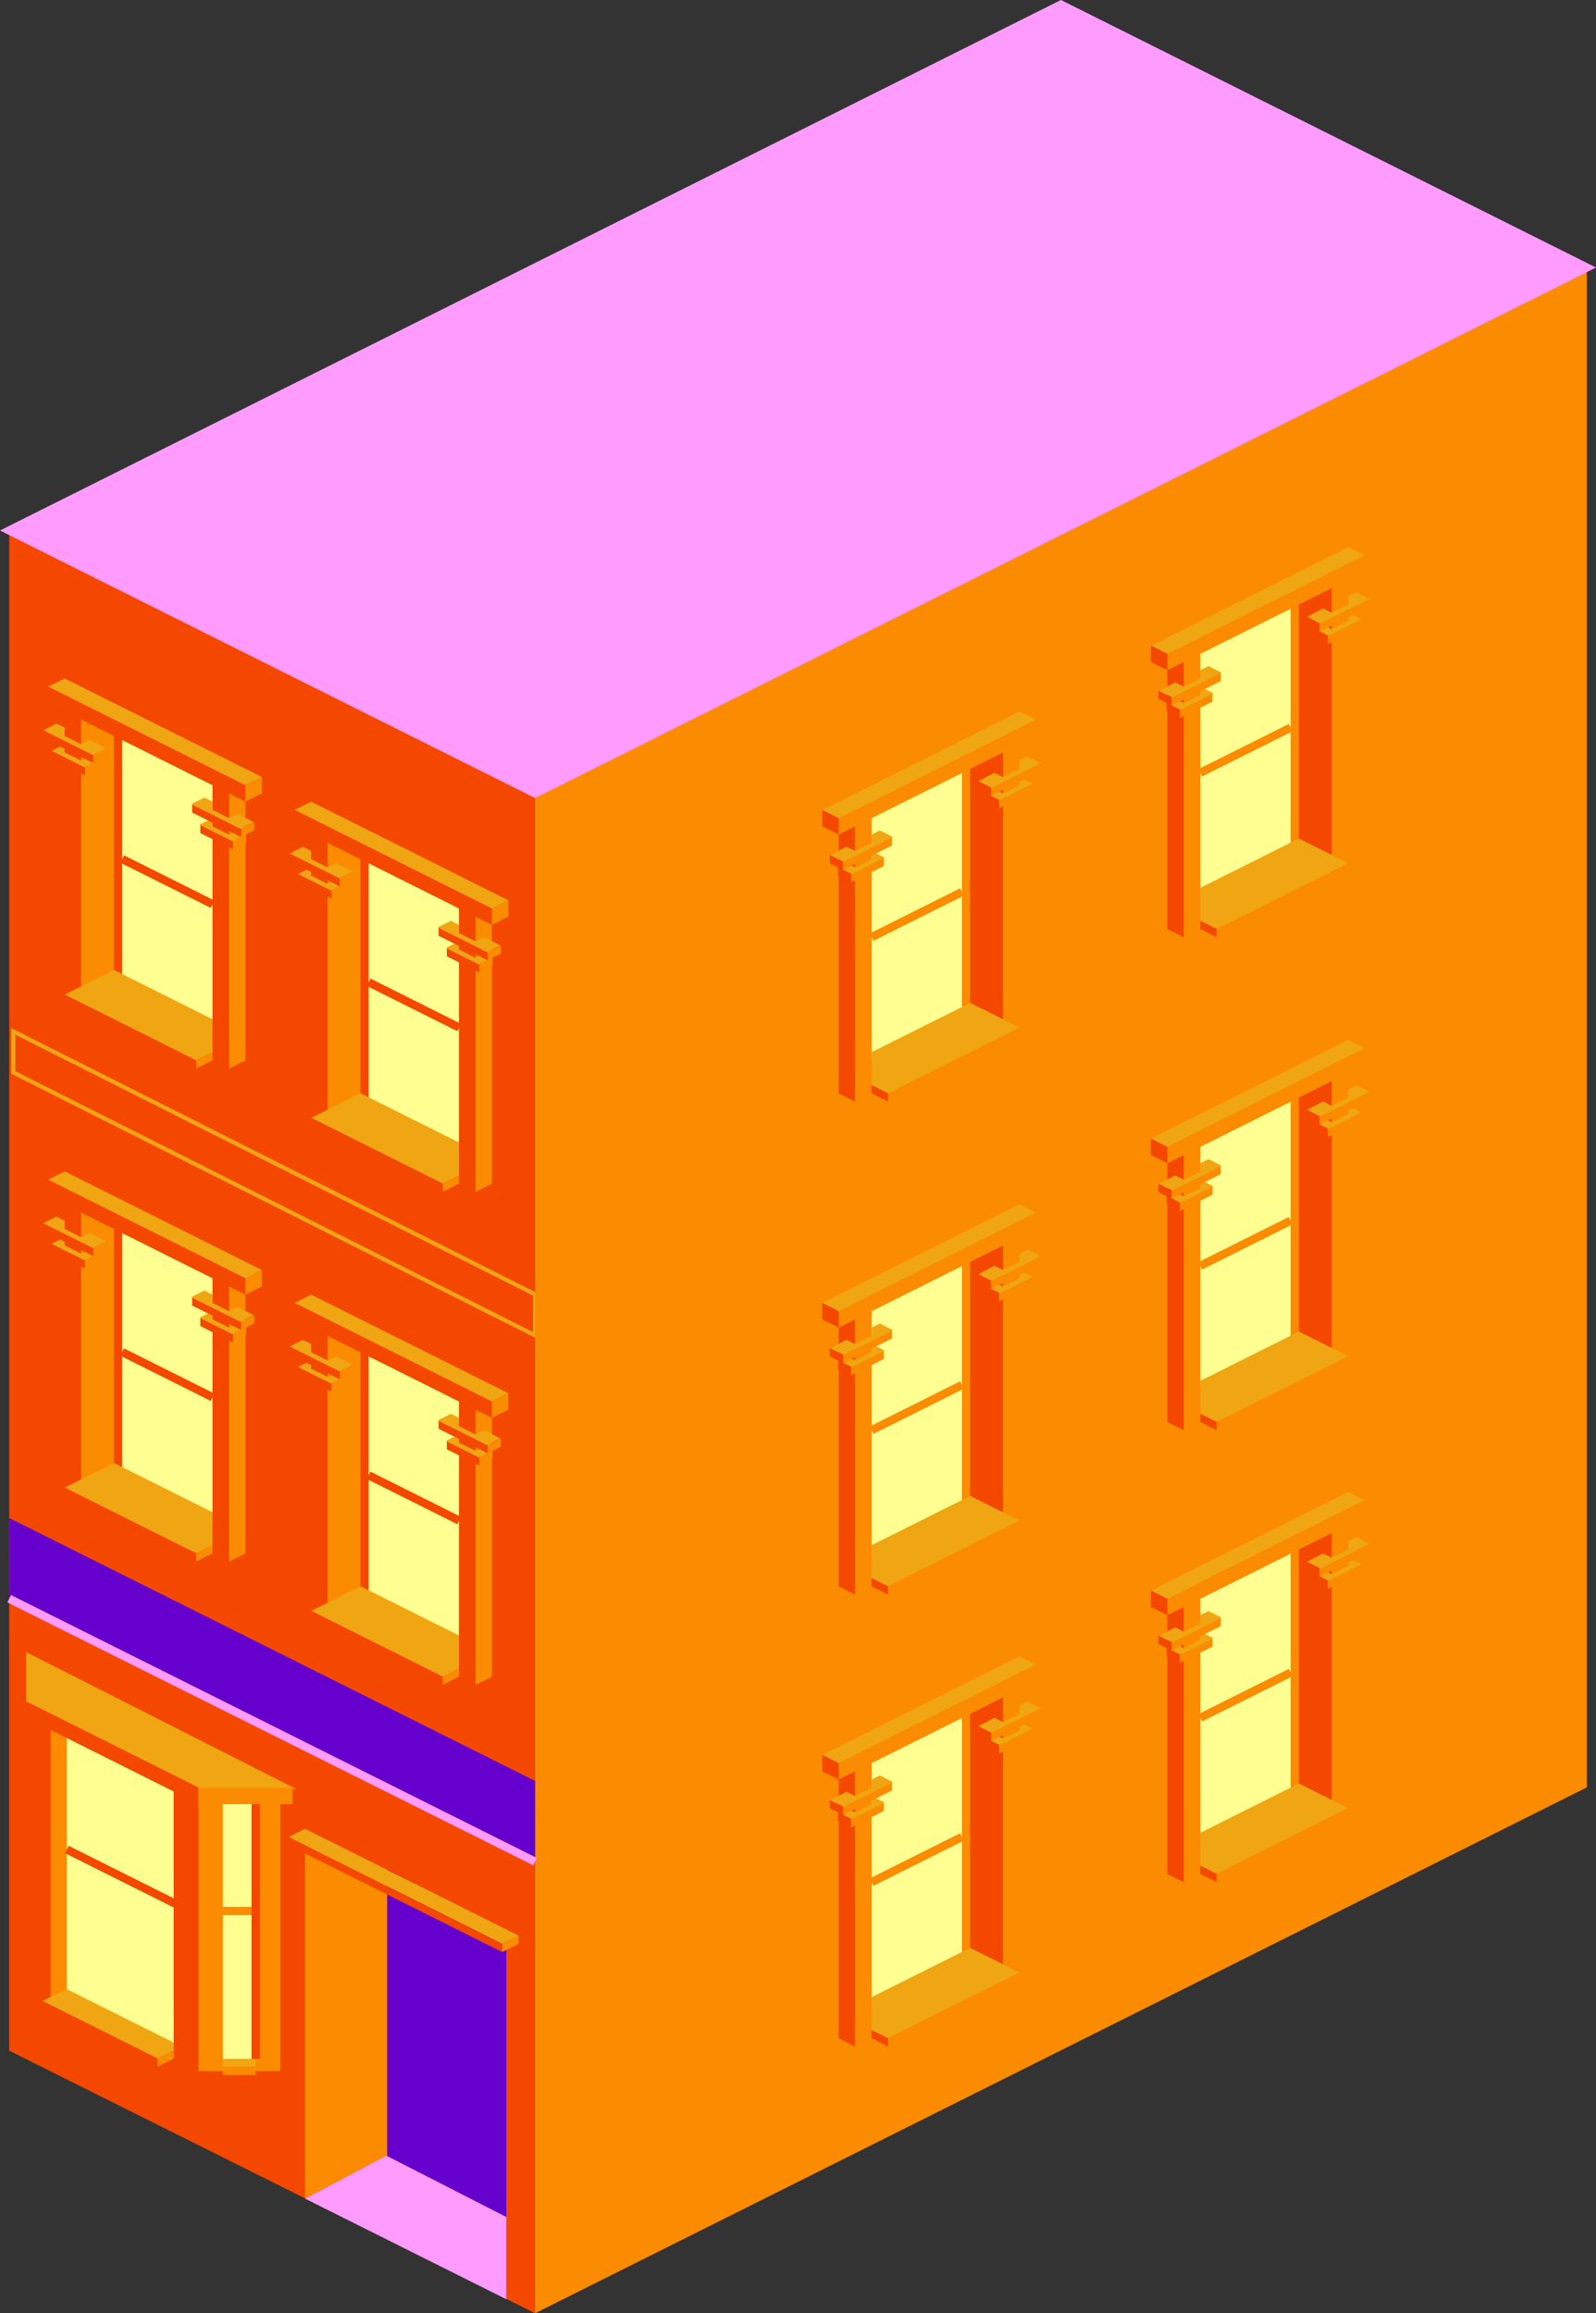 <?xml version="1.0" encoding="UTF-8" standalone="no"?>
<!-- Created with Inkscape (http://www.inkscape.org/) -->

<svg
   xmlns:dc="http://purl.org/dc/elements/1.1/"
   xmlns:cc="http://creativecommons.org/ns#"
   xmlns:rdf="http://www.w3.org/1999/02/22-rdf-syntax-ns#"
   xmlns:svg="http://www.w3.org/2000/svg"
   xmlns="http://www.w3.org/2000/svg"
   xmlns:xlink="http://www.w3.org/1999/xlink"
   xmlns:sodipodi="http://sodipodi.sourceforge.net/DTD/sodipodi-0.dtd"
   xmlns:inkscape="http://www.inkscape.org/namespaces/inkscape"
   width="194.236"
   height="281.519"
   viewBox="0 0 194.236 281.519"
   id="svg2"
   version="1.1"
   inkscape:version="0.91 r13725"
   sodipodi:docname="1x0.5-terrace-3.svg">
  <rect x="0" y="0" width="194.236" height="281.519" fill="#333333" stroke="none"/>
  <defs
     id="defs4">
    <linearGradient
       inkscape:collect="always"
       xlink:href="#linearGradient4802"
       id="linearGradient7715"
       gradientUnits="userSpaceOnUse"
       x1="152.771"
       y1="560.222"
       x2="153.328"
       y2="560.222" />
    <linearGradient
       inkscape:collect="always"
       xlink:href="#linearGradient5449"
       id="linearGradient7703"
       gradientUnits="userSpaceOnUse"
       gradientTransform="matrix(4,0,0,4,-1341.04,-2370.053)"
       x1="517"
       y1="524.608"
       x2="526"
       y2="604.858" />
    <linearGradient
       inkscape:collect="always"
       xlink:href="#linearGradient5449"
       id="linearGradient7701"
       gradientUnits="userSpaceOnUse"
       gradientTransform="matrix(4,0,0,4,-1341.04,-2370.053)"
       x1="623.087"
       y1="598.013"
       x2="674.185"
       y2="651.222" />
    <linearGradient
       id="linearGradient6723"
       inkscape:collect="always">
      <stop
         id="stop6725"
         offset="0"
         style="stop-color:#5a5a5a;stop-opacity:1" />
      <stop
         id="stop6727"
         offset="1"
         style="stop-color:#cccccf;stop-opacity:1" />
    </linearGradient>
    <linearGradient
       id="linearGradient6715"
       inkscape:collect="always">
      <stop
         id="stop6717"
         offset="0"
         style="stop-color:#888888;stop-opacity:1" />
      <stop
         id="stop6719"
         offset="1"
         style="stop-color:#eeeeee;stop-opacity:1" />
    </linearGradient>
    <linearGradient
       gradientUnits="userSpaceOnUse"
       y2="37.195"
       x2="168.659"
       y1="38.697"
       x1="165.096"
       id="linearGradient6721"
       xlink:href="#linearGradient6715"
       inkscape:collect="always" />
    <linearGradient
       gradientUnits="userSpaceOnUse"
       y2="35.825"
       x2="169.278"
       y1="41.305"
       x1="167.261"
       id="linearGradient6729"
       xlink:href="#linearGradient6723"
       inkscape:collect="always" />
    <linearGradient
       id="linearGradient5518">
      <stop
         offset="0"
         style="stop-color:#6600cc;stop-opacity:1"
         id="stop5520" />
      <stop
         offset="1"
         style="stop-color:#ff00ff;stop-opacity:1"
         id="stop5522" />
    </linearGradient>
    <linearGradient
       id="linearGradient4820">
      <stop
         offset="0"
         style="stop-color:#f44800;stop-opacity:1"
         id="stop4822" />
      <stop
         offset="1"
         style="stop-color:#fb8b00;stop-opacity:1"
         id="stop4824" />
    </linearGradient>
    <linearGradient
       gradientTransform="translate(257.033,50)"
       gradientUnits="userSpaceOnUse"
       xlink:href="#linearGradient4820"
       id="linearGradient5425"
       y2="160.818"
       x2="140"
       y1="160.818"
       x1="115" />
    <linearGradient
       gradientTransform="translate(257.033,50)"
       gradientUnits="userSpaceOnUse"
       xlink:href="#linearGradient4820"
       id="linearGradient5427"
       y2="171"
       x2="155"
       y1="171"
       x1="100" />
    <linearGradient
       gradientTransform="translate(87.371,199.679)"
       gradientUnits="userSpaceOnUse"
       xlink:href="#linearGradient4820"
       id="linearGradient5429"
       y2="264.513"
       x2="-74.66"
       y1="214.258"
       x1="-124.915" />
    <linearGradient
       gradientTransform="matrix(0.896,-0.444,0.896,0.444,257.033,0)"
       gradientUnits="userSpaceOnUse"
       xlink:href="#linearGradient5518"
       id="linearGradient5431"
       y2="293.129"
       x2="-136.867"
       y1="279.177"
       x1="-150.819" />
    <linearGradient
       gradientTransform="translate(257.033,0)"
       gradientUnits="userSpaceOnUse"
       xlink:href="#linearGradient4820"
       id="linearGradient5433"
       y2="160.818"
       x2="140"
       y1="160.818"
       x1="115" />
    <linearGradient
       gradientTransform="translate(257.033,0)"
       gradientUnits="userSpaceOnUse"
       xlink:href="#linearGradient4820"
       id="linearGradient5435"
       y2="171"
       x2="155"
       y1="171"
       x1="100" />
    <linearGradient
       gradientTransform="translate(143.525,143.525)"
       gradientUnits="userSpaceOnUse"
       xlink:href="#linearGradient4820"
       id="linearGradient5437"
       y2="264.513"
       x2="-74.66"
       y1="214.258"
       x1="-124.915" />
    <linearGradient
       gradientTransform="translate(-33.538,32.919)"
       gradientUnits="userSpaceOnUse"
       xlink:href="#linearGradient4820"
       id="linearGradient5502"
       y2="160.818"
       x2="140"
       y1="160.818"
       x1="115" />
    <linearGradient
       gradientTransform="translate(-33.538,32.919)"
       gradientUnits="userSpaceOnUse"
       xlink:href="#linearGradient4820"
       id="linearGradient5504"
       y2="171"
       x2="155"
       y1="171"
       x1="100" />
    <linearGradient
       gradientTransform="matrix(0.895,-0.445,0.895,0.445,-33.538,32.919)"
       gradientUnits="userSpaceOnUse"
       xlink:href="#linearGradient4820"
       id="linearGradient5506"
       y2="264.513"
       x2="-74.66"
       y1="214.258"
       x1="-124.915" />
    <linearGradient
       gradientTransform="matrix(0.895,-0.445,0.895,0.445,-31.038,38.919)"
       gradientUnits="userSpaceOnUse"
       xlink:href="#linearGradient4820"
       id="linearGradient5509"
       y2="264.513"
       x2="-74.66"
       y1="214.258"
       x1="-124.915" />
    <linearGradient
       gradientTransform="translate(-31.038,33.919)"
       gradientUnits="userSpaceOnUse"
       xlink:href="#linearGradient4820"
       id="linearGradient5512"
       y2="160.818"
       x2="140"
       y1="160.818"
       x1="115" />
    <linearGradient
       gradientTransform="translate(-31.038,33.919)"
       gradientUnits="userSpaceOnUse"
       xlink:href="#linearGradient4820"
       id="linearGradient5514"
       y2="171"
       x2="155"
       y1="171"
       x1="100" />
    <linearGradient
       gradientTransform="translate(0,5)"
       gradientUnits="userSpaceOnUse"
       xlink:href="#linearGradient5518"
       id="linearGradient5524"
       y2="186"
       x2="110"
       y1="186"
       x1="85" />
    <linearGradient
       y2="264.513"
       x2="-74.66"
       y1="214.258"
       x1="-124.915"
       gradientTransform="matrix(0.895,-0.445,0.895,0.445,-236.038,10.669)"
       gradientUnits="userSpaceOnUse"
       id="linearGradient3147"
       xlink:href="#linearGradient4820"
       inkscape:collect="always" />
    <linearGradient
       y2="160.818"
       x2="140"
       y1="160.818"
       x1="115"
       gradientTransform="translate(-236.038,10.669)"
       gradientUnits="userSpaceOnUse"
       id="linearGradient3150"
       xlink:href="#linearGradient4820"
       inkscape:collect="always" />
    <linearGradient
       y2="171"
       x2="155"
       y1="171"
       x1="100"
       gradientTransform="translate(-236.038,10.669)"
       gradientUnits="userSpaceOnUse"
       id="linearGradient3152"
       xlink:href="#linearGradient4820"
       inkscape:collect="always" />
    <linearGradient
       y2="186"
       x2="110"
       y1="186"
       x1="85"
       gradientTransform="translate(-205,5)"
       gradientUnits="userSpaceOnUse"
       id="linearGradient3156"
       xlink:href="#linearGradient5518"
       inkscape:collect="always" />
    <linearGradient
       y2="186"
       x2="110"
       y1="186"
       x1="85"
       gradientTransform="translate(-205,25)"
       gradientUnits="userSpaceOnUse"
       id="linearGradient3161"
       xlink:href="#linearGradient5518"
       inkscape:collect="always" />
    <linearGradient
       inkscape:collect="always"
       id="linearGradient4802">
      <stop
         style="stop-color:#6e6e37;stop-opacity:1;"
         offset="0"
         id="stop4804" />
      <stop
         style="stop-color:#30331f;stop-opacity:1"
         offset="1"
         id="stop4806" />
    </linearGradient>
    <linearGradient
       inkscape:collect="always"
       id="linearGradient5449">
      <stop
         style="stop-color:#ffffff;stop-opacity:0.343"
         offset="0"
         id="stop5451" />
      <stop
         style="stop-color:#ffffff;stop-opacity:0;"
         offset="1"
         id="stop5453" />
    </linearGradient>
  </defs>
  <sodipodi:namedview
     id="base"
     pagecolor="#ffffff"
     bordercolor="#666666"
     borderopacity="1.0"
     inkscape:pageopacity="0.0"
     inkscape:pageshadow="2"
     inkscape:zoom="1"
     inkscape:cx="-224.73781"
     inkscape:cy="81.134786"
     inkscape:document-units="px"
     inkscape:current-layer="g3860"
     showgrid="true"
     inkscape:window-width="1920"
     inkscape:window-height="1014"
     inkscape:window-x="0"
     inkscape:window-y="27"
     inkscape:window-maximized="1"
     units="px"
     fit-margin-top="0"
     fit-margin-left="0"
     fit-margin-right="0"
     fit-margin-bottom="0">
    <inkscape:grid
       type="xygrid"
       id="grid5326"
       originx="-41.882"
       originy="-0.04" />
  </sodipodi:namedview>
  <g
     inkscape:label="Layer 1"
     inkscape:groupmode="layer"
     id="layer1"
     transform="translate(-41.882,-770.803)">
    <g
       id="g5925"
       transform="translate(-323.118,413.971)">
      <g
         id="g3860"
         transform="translate(0,31.969)">
        <g
           id="g4343"
           transform="translate(-128,-64)"
           style="fill:#f4d7d7" />
        <g
           id="g3788"
           transform="translate(61.499,-36.977)">
          <g
             id="g4267"
             transform="translate(-140.379,150.02)" />
        </g>
        <g
           id="g4475"
           transform="translate(-240.843,-210.742)">
          <path
             sodipodi:nodetypes="ccccc"
             inkscape:connector-curvature="0"
             id="path4439"
             d="m 344.118,611.422 0,32.5 -2,1 0,-33.5 z"
             style="fill:#fb8b00;fill-opacity:1;fill-rule:evenodd;stroke:none;stroke-width:1px;stroke-linecap:butt;stroke-linejoin:miter;stroke-opacity:1" />
          <path
             style="fill:#f44800;fill-opacity:1;fill-rule:evenodd;stroke:none;stroke-width:1px;stroke-linecap:butt;stroke-linejoin:miter;stroke-opacity:1"
             d="m 419,530.862 0,-33.5 -18,-9 0,33.5"
             id="path4269"
             inkscape:connector-curvature="0"
             sodipodi:nodetypes="cccc"
             transform="translate(-78.88,113.043)" />
          <g
             transform="translate(-74.88,111.043)"
             id="g4271">
            <path
               sodipodi:nodetypes="ccccc"
               inkscape:connector-curvature="0"
               id="path4273"
               d="m 404,523.362 0,-29.5 11,5.5 0,29.5 z"
               style="fill:#ffff91;fill-opacity:1;fill-rule:evenodd;stroke:none;stroke-width:1px;stroke-linecap:butt;stroke-linejoin:miter;stroke-opacity:1" />
            <path
               sodipodi:nodetypes="cc"
               inkscape:connector-curvature="0"
               id="path4275"
               d="m 404,508.362 11,5.5"
               style="fill:none;fill-rule:evenodd;stroke:#f44800;stroke-width:1px;stroke-linecap:butt;stroke-linejoin:miter;stroke-opacity:1" />
          </g>
          <path
             sodipodi:nodetypes="ccccc"
             inkscape:connector-curvature="0"
             id="path4283"
             d="m 407,520.862 -4,2 0,-33.5 4,2 z"
             style="fill:#fb8b00;fill-opacity:1;fill-rule:evenodd;stroke:none;stroke-width:1px;stroke-linecap:butt;stroke-linejoin:miter;stroke-opacity:1"
             transform="translate(-78.88,113.043)" />
          <path
             sodipodi:nodetypes="cccccc"
             inkscape:connector-curvature="0"
             id="path4285"
             d="m 407,519.861 -6,3 16,8 2,-1 0,-4 z"
             style="fill:#f0a513;fill-opacity:1;fill-rule:evenodd;stroke:none;stroke-width:1px;stroke-linecap:butt;stroke-linejoin:miter;stroke-opacity:1"
             transform="translate(-78.88,113.043)" />
          <path
             sodipodi:nodetypes="ccccc"
             inkscape:connector-curvature="0"
             id="path4287"
             d="m 418.992,530.87 2,1 0,-33.5 -2,-1 0,33.5"
             style="fill:#f44800;fill-opacity:1;fill-rule:evenodd;stroke:none;stroke-width:1px;stroke-linecap:butt;stroke-linejoin:miter;stroke-opacity:1"
             transform="translate(-78.88,113.043)" />
          <path
             inkscape:connector-curvature="0"
             id="path4289"
             d="m 417,530.862 0,1 2,-1 0,-1 z"
             style="fill:#fb8b00;fill-opacity:1;fill-rule:evenodd;stroke:none;stroke-width:1px;stroke-linecap:butt;stroke-linejoin:miter;stroke-opacity:1"
             transform="translate(-78.88,113.043)" />
          <path
             inkscape:connector-curvature="0"
             id="path4291"
             d="m 401,522.862 0,1 16,8 0,-1 z"
             style="fill:#f44800;fill-opacity:1;fill-rule:evenodd;stroke:none;stroke-width:1px;stroke-linecap:butt;stroke-linejoin:miter;stroke-opacity:1"
             transform="translate(-78.88,113.043)" />
          <g
             id="g4452"
             transform="translate(13.086,4.492)">
            <path
               inkscape:connector-curvature="0"
               id="path4454"
               d="m 307.545,601.751 4,2 0,1 -4,-2 0,-1"
               style="fill:#f44800;fill-opacity:1;fill-rule:evenodd;stroke:none;stroke-width:1px;stroke-linecap:butt;stroke-linejoin:miter;stroke-opacity:1"
               sodipodi:nodetypes="ccccc" />
            <path
               inkscape:connector-curvature="0"
               id="path4456"
               d="m 311.516,603.734 1.602,-0.812 0,1 -1.602,0.812 z"
               style="fill:#fb8b00;fill-opacity:1;fill-rule:evenodd;stroke:none;stroke-width:1px;stroke-linecap:butt;stroke-linejoin:miter;stroke-opacity:1"
               sodipodi:nodetypes="ccccc" />
            <path
               style="fill:#f0a513;fill-opacity:1;fill-rule:evenodd;stroke:none;stroke-width:1px;stroke-linecap:butt;stroke-linejoin:miter;stroke-opacity:1"
               d="m 309.036,600.926 -1.602,0.812 4,2 1.602,-0.812 -0.949,-0.516 -1.055,0.527 -2,-1 0.004,-1.004 z"
               id="path4458"
               inkscape:connector-curvature="0"
               sodipodi:nodetypes="ccccccccc" />
          </g>
          <g
             transform="translate(13.086,2.492)"
             id="g4423">
            <path
               sodipodi:nodetypes="ccccc"
               style="fill:#f44800;fill-opacity:1;fill-rule:evenodd;stroke:none;stroke-width:1px;stroke-linecap:butt;stroke-linejoin:miter;stroke-opacity:1"
               d="m 306.545,601.251 6,3 0,1 -6,-3 0,-1"
               id="path4417"
               inkscape:connector-curvature="0" />
            <path
               sodipodi:nodetypes="ccccc"
               style="fill:#fb8b00;fill-opacity:1;fill-rule:evenodd;stroke:none;stroke-width:1px;stroke-linecap:butt;stroke-linejoin:miter;stroke-opacity:1"
               d="m 312.516,604.234 1.602,-0.812 0,1 -1.602,0.812 z"
               id="path4419"
               inkscape:connector-curvature="0" />
            <path
               sodipodi:nodetypes="ccccccccc"
               inkscape:connector-curvature="0"
               id="path4421"
               d="m 308.036,600.426 -1.602,0.812 6,3 1.602,-0.812 -1.949,-1.016 -1.055,0.527 -2,-1 0.004,-1.004 z"
               style="fill:#f0a513;fill-opacity:1;fill-rule:evenodd;stroke:none;stroke-width:1px;stroke-linecap:butt;stroke-linejoin:miter;stroke-opacity:1" />
          </g>
          <path
             inkscape:connector-curvature="0"
             id="path4433"
             d="m 320.118,600.422 24,12 0,-2 -24,-12 z"
             style="fill:#f44800;fill-opacity:1;fill-rule:evenodd;stroke:none;stroke-width:1px;stroke-linecap:butt;stroke-linejoin:miter;stroke-opacity:1" />
          <path
             inkscape:connector-curvature="0"
             id="path4435"
             d="m 320.118,598.422 2,-1 24,12 -2,1 z"
             style="fill:#f0a513;fill-opacity:1;fill-rule:evenodd;stroke:none;stroke-width:1px;stroke-linecap:butt;stroke-linejoin:miter;stroke-opacity:1" />
          <path
             inkscape:connector-curvature="0"
             id="path4437"
             d="m 346.118,609.422 0,2 -2,1 0,-2 2,-1"
             style="fill:#fb8b00;fill-opacity:1;fill-rule:evenodd;stroke:none;stroke-width:1px;stroke-linecap:butt;stroke-linejoin:miter;stroke-opacity:1" />
          <use
             height="100%"
             width="100%"
             transform="translate(18,9)"
             id="use4464"
             xlink:href="#g4452"
             y="0"
             x="0" />
          <use
             height="100%"
             width="100%"
             transform="translate(18,9)"
             id="use4450"
             xlink:href="#g4423"
             y="0"
             x="0" />
        </g>
        <g
           transform="translate(-2.835,58.516)"
           id="g5034" />
        <g
           transform="matrix(-1,0,0,1,459.443,-210.742)"
           id="g5392">
          <path
             style="fill:#f44800;fill-opacity:1;fill-rule:evenodd;stroke:none;stroke-width:1px;stroke-linecap:butt;stroke-linejoin:miter;stroke-opacity:1"
             d="m 344.118,611.422 0,32.5 -2,1 0,-33.5 z"
             id="path5394"
             inkscape:connector-curvature="0"
             sodipodi:nodetypes="ccccc" />
          <path
             transform="translate(-78.88,113.043)"
             sodipodi:nodetypes="cccc"
             inkscape:connector-curvature="0"
             id="path5396"
             d="m 419,530.862 0,-33.5 -18,-9 0,33.5"
             style="fill:#fb8b00;fill-opacity:1;fill-rule:evenodd;stroke:none;stroke-width:1px;stroke-linecap:butt;stroke-linejoin:miter;stroke-opacity:1" />
          <g
             id="g5398"
             transform="translate(-74.88,111.043)">
            <path
               style="fill:#ffff91;fill-opacity:1;fill-rule:evenodd;stroke:none;stroke-width:1px;stroke-linecap:butt;stroke-linejoin:miter;stroke-opacity:1"
               d="m 404,523.362 0,-29.5 11,5.5 0,29.5 z"
               id="path5400"
               inkscape:connector-curvature="0"
               sodipodi:nodetypes="ccccc" />
            <path
               style="fill:none;fill-rule:evenodd;stroke:#fb8b00;stroke-width:1px;stroke-linecap:butt;stroke-linejoin:miter;stroke-opacity:1"
               d="m 404,508.362 11,5.5"
               id="path5402"
               inkscape:connector-curvature="0"
               sodipodi:nodetypes="cc" />
          </g>
          <path
             transform="translate(-78.88,113.043)"
             style="fill:#f44800;fill-opacity:1;fill-rule:evenodd;stroke:none;stroke-width:1px;stroke-linecap:butt;stroke-linejoin:miter;stroke-opacity:1"
             d="m 407,520.862 -4,2 0,-33.5 4,2 z"
             id="path5404"
             inkscape:connector-curvature="0"
             sodipodi:nodetypes="ccccc" />
          <path
             transform="translate(-78.88,113.043)"
             style="fill:#f0a513;fill-opacity:1;fill-rule:evenodd;stroke:none;stroke-width:1px;stroke-linecap:butt;stroke-linejoin:miter;stroke-opacity:1"
             d="m 407,519.861 -6,3 16,8 2,-1 0,-4 z"
             id="path5406"
             inkscape:connector-curvature="0"
             sodipodi:nodetypes="cccccc" />
          <path
             transform="translate(-78.88,113.043)"
             style="fill:#fb8b00;fill-opacity:1;fill-rule:evenodd;stroke:none;stroke-width:1px;stroke-linecap:butt;stroke-linejoin:miter;stroke-opacity:1"
             d="m 418.992,530.87 2,1 0,-33.5 -2,-1 0,33.5"
             id="path5408"
             inkscape:connector-curvature="0"
             sodipodi:nodetypes="ccccc" />
          <path
             transform="translate(-78.88,113.043)"
             style="fill:#f44800;fill-opacity:1;fill-rule:evenodd;stroke:none;stroke-width:1px;stroke-linecap:butt;stroke-linejoin:miter;stroke-opacity:1"
             d="m 417,530.862 0,1 2,-1 0,-1 z"
             id="path5411"
             inkscape:connector-curvature="0" />
          <path
             transform="translate(-78.88,113.043)"
             style="fill:#fb8b00;fill-opacity:1;fill-rule:evenodd;stroke:none;stroke-width:1px;stroke-linecap:butt;stroke-linejoin:miter;stroke-opacity:1"
             d="m 401,522.862 0,1 16,8 0,-1 z"
             id="path5413"
             inkscape:connector-curvature="0" />
          <g
             transform="translate(13.086,4.492)"
             id="g5415">
            <path
               sodipodi:nodetypes="ccccc"
               style="fill:#fb8b00;fill-opacity:1;fill-rule:evenodd;stroke:none;stroke-width:1px;stroke-linecap:butt;stroke-linejoin:miter;stroke-opacity:1"
               d="m 307.545,601.751 4,2 0,1 -4,-2 0,-1"
               id="path5417"
               inkscape:connector-curvature="0" />
            <path
               sodipodi:nodetypes="ccccc"
               style="fill:#f44800;fill-opacity:1;fill-rule:evenodd;stroke:none;stroke-width:1px;stroke-linecap:butt;stroke-linejoin:miter;stroke-opacity:1"
               d="m 311.516,603.734 1.602,-0.812 0,1 -1.602,0.812 z"
               id="path5419"
               inkscape:connector-curvature="0" />
            <path
               sodipodi:nodetypes="ccccccccc"
               inkscape:connector-curvature="0"
               id="path5421"
               d="m 309.036,600.926 -1.602,0.812 4,2 1.602,-0.812 -0.949,-0.516 -1.055,0.527 -2,-1 0.004,-1.004 z"
               style="fill:#f0a513;fill-opacity:1;fill-rule:evenodd;stroke:none;stroke-width:1px;stroke-linecap:butt;stroke-linejoin:miter;stroke-opacity:1" />
          </g>
          <g
             id="g5423"
             transform="translate(13.086,2.492)">
            <path
               inkscape:connector-curvature="0"
               id="path5425"
               d="m 306.545,601.251 6,3 0,1 -6,-3 0,-1"
               style="fill:#fb8b00;fill-opacity:1;fill-rule:evenodd;stroke:none;stroke-width:1px;stroke-linecap:butt;stroke-linejoin:miter;stroke-opacity:1"
               sodipodi:nodetypes="ccccc" />
            <path
               inkscape:connector-curvature="0"
               id="path5427"
               d="m 312.516,604.234 1.602,-0.812 0,1 -1.602,0.812 z"
               style="fill:#f44800;fill-opacity:1;fill-rule:evenodd;stroke:none;stroke-width:1px;stroke-linecap:butt;stroke-linejoin:miter;stroke-opacity:1"
               sodipodi:nodetypes="ccccc" />
            <path
               style="fill:#f0a513;fill-opacity:1;fill-rule:evenodd;stroke:none;stroke-width:1px;stroke-linecap:butt;stroke-linejoin:miter;stroke-opacity:1"
               d="m 308.036,600.426 -1.602,0.812 6,3 1.602,-0.812 -1.949,-1.016 -1.055,0.527 -2,-1 0.004,-1.004 z"
               id="path5429"
               inkscape:connector-curvature="0"
               sodipodi:nodetypes="ccccccccc" />
          </g>
          <path
             style="fill:#fb8b00;fill-opacity:1;fill-rule:evenodd;stroke:none;stroke-width:1px;stroke-linecap:butt;stroke-linejoin:miter;stroke-opacity:1"
             d="m 320.118,600.422 24,12 0,-2 -24,-12 z"
             id="path5431"
             inkscape:connector-curvature="0" />
          <path
             style="fill:#f0a513;fill-opacity:1;fill-rule:evenodd;stroke:none;stroke-width:1px;stroke-linecap:butt;stroke-linejoin:miter;stroke-opacity:1"
             d="m 320.118,598.422 2,-1 24,12 -2,1 z"
             id="path5433"
             inkscape:connector-curvature="0" />
          <path
             style="fill:#f44800;fill-opacity:1;fill-rule:evenodd;stroke:none;stroke-width:1px;stroke-linecap:butt;stroke-linejoin:miter;stroke-opacity:1"
             d="m 346.118,609.422 0,2 -2,1 0,-2 2,-1"
             id="path5435"
             inkscape:connector-curvature="0" />
          <use
             x="0"
             y="0"
             xlink:href="#g5415"
             id="use5461"
             width="100%"
             height="100%"
             transform="translate(18,9)" />
          <use
             x="0"
             y="0"
             xlink:href="#g5423"
             id="use5463"
             width="100%"
             height="100%"
             transform="translate(18,9)" />
        </g>
        <g
           id="g4276">
          <path
             inkscape:connector-curvature="0"
             id="path5684"
             d="m 430.121,421.382 0,125 -64,-32 0,-125 z"
             style="fill:#f44800;fill-opacity:1;fill-rule:evenodd;stroke:none;stroke-width:1px;stroke-linecap:butt;stroke-linejoin:miter;stroke-opacity:1"
             sodipodi:nodetypes="ccccc" />
          <path
             inkscape:connector-curvature="0"
             id="path14663"
             d="m 430.121,482.382 0,5 -63.5,-32 0,-5 z"
             style="opacity:1;fill:none;fill-opacity:1;fill-rule:evenodd;stroke:#f0a513;stroke-width:0.5;stroke-linecap:butt;stroke-linejoin:miter;stroke-miterlimit:4;stroke-dasharray:none;stroke-opacity:1"
             sodipodi:nodetypes="ccccc" />
          <path
             sodipodi:nodetypes="ccccccccc"
             inkscape:connector-curvature="0"
             id="path5410"
             transform="translate(365.894,363.422)"
             d="m 0.227,150.68 0,10.322 -0.004,-0.002 0,50 64.004,31.959 0,-54.5 0,-5.5 0,-0.279 z"
             style="fill:#f44800;fill-opacity:1;fill-rule:evenodd;stroke:none;stroke-width:1px;stroke-linecap:butt;stroke-linejoin:miter;stroke-opacity:1" />
          <g
             id="g3756"
             transform="translate(-64,-32)">
            <path
               inkscape:connector-curvature="0"
               id="path5715"
               d="m 494.121,453.382 0,185 128,-64 0,-185 z"
               style="fill:#fb8b00;fill-opacity:1;fill-rule:evenodd;stroke:none;stroke-width:1px;stroke-linecap:butt;stroke-linejoin:miter;stroke-opacity:1"
               sodipodi:nodetypes="ccccc" />
          </g>
          <use
             height="100%"
             width="100%"
             transform="translate(321.593,95.742)"
             id="use4500"
             xlink:href="#g4475"
             y="0"
             x="0" />
          <use
             height="100%"
             width="100%"
             transform="translate(-30,-15)"
             id="use4534"
             xlink:href="#use4500"
             y="0"
             x="0" />
          <g
             transform="translate(-28,-14)"
             id="g4667">
            <path
               style="fill:#fb8b00;fill-opacity:1;fill-rule:evenodd;stroke:none;stroke-width:1px;stroke-linecap:butt;stroke-linejoin:miter;stroke-opacity:1"
               d="m 427.118,590.922 0,-35 -10,0 0,35 10,0"
               id="path5015"
               inkscape:connector-curvature="0"
               sodipodi:nodetypes="ccccc" />
            <path
               style="fill:#f0a513;fill-opacity:1;fill-rule:evenodd;stroke:none;stroke-width:1px;stroke-linecap:butt;stroke-linejoin:miter;stroke-opacity:1"
               d="m 396.188,539.921 0,6.234 21.057,10.433 11.813,0"
               id="path5011"
               inkscape:connector-curvature="0"
               sodipodi:nodetypes="cccc" />
            <g
               id="g5115"
               transform="translate(3,-1.5)">
              <path
                 style="fill:#fb8b00;fill-opacity:1;fill-rule:evenodd;stroke:none;stroke-width:1px;stroke-linecap:butt;stroke-linejoin:miter;stroke-opacity:1"
                 d="m 416.163,558.895 0,32.5 -2,1 0,-33.5 z"
                 id="path5030"
                 inkscape:connector-curvature="0"
                 sodipodi:nodetypes="ccccc" />
              <path
                 sodipodi:nodetypes="cccc"
                 inkscape:connector-curvature="0"
                 id="path5032"
                 d="m 412.165,591.378 0,-33.5 -18,-9 0,33.5"
                 style="fill:#f44800;fill-opacity:1;fill-rule:evenodd;stroke:none;stroke-width:1px;stroke-linecap:butt;stroke-linejoin:miter;stroke-opacity:1" />
              <path
                 style="fill:#fb8b00;fill-opacity:1;fill-rule:evenodd;stroke:none;stroke-width:1px;stroke-linecap:butt;stroke-linejoin:miter;stroke-opacity:1"
                 d="m 400.165,581.378 -4,2 0,-33.5 4,2 z"
                 id="path5040"
                 inkscape:connector-curvature="0"
                 sodipodi:nodetypes="ccccc" />
              <path
                 style="fill:#f0a513;fill-opacity:1;fill-rule:evenodd;stroke:none;stroke-width:1px;stroke-linecap:butt;stroke-linejoin:miter;stroke-opacity:1"
                 d="m 401.165,580.877 -6,3 14,7 2,-1 0,-4 z"
                 id="path5042"
                 inkscape:connector-curvature="0"
                 sodipodi:nodetypes="cccccc" />
              <path
                 style="fill:#f44800;fill-opacity:1;fill-rule:evenodd;stroke:none;stroke-width:1px;stroke-linecap:butt;stroke-linejoin:miter;stroke-opacity:1"
                 d="m 411.157,590.886 3,1.5 0,-33.5 -3,-1.5 0,33.5"
                 id="path5044"
                 inkscape:connector-curvature="0"
                 sodipodi:nodetypes="ccccc" />
              <path
                 style="fill:#fb8b00;fill-opacity:1;fill-rule:evenodd;stroke:none;stroke-width:1px;stroke-linecap:butt;stroke-linejoin:miter;stroke-opacity:1"
                 d="m 409.165,590.878 0,1 2,-1 0,-1 z"
                 id="path5046"
                 inkscape:connector-curvature="0"
                 sodipodi:nodetypes="ccccc" />
              <path
                 style="fill:#f44800;fill-opacity:1;fill-rule:evenodd;stroke:none;stroke-width:1px;stroke-linecap:butt;stroke-linejoin:miter;stroke-opacity:1"
                 d="m 395.165,583.878 0,1 14,7 0,-1 z"
                 id="path5048"
                 inkscape:connector-curvature="0"
                 sodipodi:nodetypes="ccccc" />
              <path
                 sodipodi:nodetypes="ccccc"
                 inkscape:connector-curvature="0"
                 id="path5036"
                 d="m 398.134,582.44 0,-31.5 13,6.5 0,31.5 z"
                 style="fill:#ffff91;fill-opacity:1;fill-rule:evenodd;stroke:none;stroke-width:1px;stroke-linecap:butt;stroke-linejoin:miter;stroke-opacity:1" />
              <path
                 sodipodi:nodetypes="cc"
                 inkscape:connector-curvature="0"
                 id="path5038"
                 d="m 398.134,565.44 14,7"
                 style="fill:none;fill-rule:evenodd;stroke:#f44800;stroke-width:1px;stroke-linecap:butt;stroke-linejoin:miter;stroke-opacity:1" />
              <path
                 style="fill:#f44800;fill-opacity:1;fill-rule:evenodd;stroke:none;stroke-width:1px;stroke-linecap:butt;stroke-linejoin:miter;stroke-opacity:1"
                 d="m 393.163,549.395 21,10.5 0,-2 -21,-10.5 z"
                 id="path5066"
                 inkscape:connector-curvature="0"
                 sodipodi:nodetypes="ccccc" />
            </g>
            <path
               style="opacity:1;fill:#fb8b00;fill-opacity:1;stroke:none;stroke-width:1.5;stroke-linecap:round;stroke-linejoin:round;stroke-miterlimit:4;stroke-dasharray:none;stroke-opacity:1"
               d="m 417.118,556.422 11.5,0 0,2 -11.5,0 z"
               id="rect5157"
               inkscape:connector-curvature="0"
               sodipodi:nodetypes="ccccc" />
            <path
               style="opacity:1;fill:#ffff91;fill-opacity:1;stroke:none;stroke-width:1.5;stroke-linecap:round;stroke-linejoin:round;stroke-miterlimit:4;stroke-dasharray:none;stroke-opacity:1"
               d="m 420.118,558.422 4,0 0,31 -4,0 z"
               id="rect5160"
               inkscape:connector-curvature="0"
               sodipodi:nodetypes="ccccc" />
            <path
               id="path5163"
               d="m 420.118,590.384 4,0 0,-0.961 -4,0 z"
               style="opacity:1;fill:#f0a513;fill-opacity:1;stroke:none;stroke-width:1.5;stroke-linecap:round;stroke-linejoin:round;stroke-miterlimit:4;stroke-dasharray:none;stroke-opacity:1"
               inkscape:connector-curvature="0"
               sodipodi:nodetypes="ccccc" />
            <path
               inkscape:connector-curvature="0"
               style="opacity:1;fill:#fb8b00;fill-opacity:1;stroke:none;stroke-width:1.5;stroke-linecap:round;stroke-linejoin:round;stroke-miterlimit:4;stroke-dasharray:none;stroke-opacity:1"
               d="m 420.118,591.384 4,0 0,-0.961 -4,0 z"
               id="path5165"
               sodipodi:nodetypes="ccccc" />
            <path
               style="fill:none;fill-rule:evenodd;stroke:#fb8b00;stroke-width:1px;stroke-linecap:butt;stroke-linejoin:miter;stroke-opacity:1"
               d="m 420.118,571.422 4,0"
               id="path5167"
               inkscape:connector-curvature="0" />
            <path
               style="fill:none;fill-rule:evenodd;stroke:#f44800;stroke-width:1px;stroke-linecap:butt;stroke-linejoin:miter;stroke-opacity:1"
               d="m 424.118,558.422 0,31"
               id="path5211"
               inkscape:connector-curvature="0" />
          </g>
          <use
             height="100%"
             width="100%"
             transform="translate(351.75,139.75)"
             id="use5465"
             xlink:href="#g5392"
             y="0"
             x="0" />
          <use
             height="100%"
             width="100%"
             transform="translate(40,-20)"
             id="use5467"
             xlink:href="#use5465"
             y="0"
             x="0" />
          <use
             height="100%"
             width="100%"
             transform="translate(0,-55)"
             id="use5469"
             xlink:href="#use5465"
             y="0"
             x="0" />
          <use
             height="100%"
             width="100%"
             transform="translate(0,-55)"
             id="use5471"
             xlink:href="#use5467"
             y="0"
             x="0" />
          <path
             sodipodi:nodetypes="ccccc"
             style="fill:#6600cc;fill-opacity:1;fill-rule:evenodd;stroke:none;stroke-width:1px;stroke-linecap:butt;stroke-linejoin:miter;stroke-opacity:1"
             d="m 430.121,541.602 0,9.78 -64,-32 0,-9.78 z"
             id="path5486"
             inkscape:connector-curvature="0" />
          <g
             transform="translate(4,11)"
             id="g5501">
            <g
               transform="translate(30,15)"
               id="g4690">
              <path
                 transform="translate(2.9999999e-6,-9)"
                 inkscape:connector-curvature="0"
                 id="path4572"
                 d="m 368.121,532.382 0,43 10.5,-5.5 0,-32.5 z"
                 style="fill:#fb8b00;fill-opacity:1;fill-rule:evenodd;stroke:none;stroke-width:1px;stroke-linecap:butt;stroke-linejoin:miter;stroke-opacity:1"
                 sodipodi:nodetypes="ccccc" />
              <path
                 transform="translate(2.9999999e-6,-9)"
                 inkscape:connector-curvature="0"
                 id="path4574"
                 d="m 392.621,542.882 0,35 -14.5,-7.5 0,-35 z"
                 style="fill:#6600cc;fill-opacity:1;fill-rule:evenodd;stroke:none;stroke-width:1px;stroke-linecap:butt;stroke-linejoin:miter;stroke-opacity:1"
                 sodipodi:nodetypes="ccccc" />
              <path
                 inkscape:connector-curvature="0"
                 id="path5491"
                 d="m 368.118,521.422 26,13 -2,1 -26,-13 z"
                 style="fill:#f0a513;fill-opacity:1;fill-rule:evenodd;stroke:none;stroke-width:1px;stroke-linecap:butt;stroke-linejoin:miter;stroke-opacity:1" />
              <path
                 inkscape:connector-curvature="0"
                 id="path5499"
                 d="m 392.118,536.422 -26,-13 0,-1 26,13 z"
                 style="fill:#f44800;fill-opacity:1;fill-rule:evenodd;stroke:none;stroke-width:1px;stroke-linecap:butt;stroke-linejoin:miter;stroke-opacity:1" />
            </g>
            <path
               style="fill:#fb8b00;fill-opacity:1;fill-rule:evenodd;stroke:none;stroke-width:1px;stroke-linecap:butt;stroke-linejoin:miter;stroke-opacity:1"
               d="m 424.118,549.422 0,1 -2,1 0,-1 z"
               id="path5497"
               inkscape:connector-curvature="0" />
          </g>
          <path
             sodipodi:nodetypes="cc"
             inkscape:connector-curvature="0"
             id="path6534"
             d="m 366.118,519.422 64,32"
             style="fill:#ff9bff;fill-opacity:1;fill-rule:evenodd;stroke:#ff9bff;stroke-width:1px;stroke-linecap:butt;stroke-linejoin:miter;stroke-opacity:1" />
          <path
             inkscape:connector-curvature="0"
             id="path4347"
             d="m 494.118,325.422 64,32 -128,64 -64,-32 z"
             style="fill:#ff9bff;fill-opacity:1;fill-rule:evenodd;stroke:#ff9bff;stroke-width:1px;stroke-linecap:butt;stroke-linejoin:miter;stroke-opacity:1" />
          <path
             id="path4697"
             transform="translate(365.894,363.422)"
             d="M 46.129,223.781 36.223,229 l 24.5,12.25 0,-10.006 -14.594,-7.463 z"
             style="fill:#ff9bff;fill-opacity:1;fill-rule:evenodd;stroke:none;stroke-width:1px;stroke-linecap:butt;stroke-linejoin:miter;stroke-opacity:1"
             inkscape:connector-curvature="0" />
          <use
             height="100%"
             width="100%"
             transform="translate(0,-60)"
             id="use4826"
             xlink:href="#use4500"
             y="0"
             x="0" />
          <use
             height="100%"
             width="100%"
             transform="translate(0,-60)"
             id="use4828"
             xlink:href="#use4534"
             y="0"
             x="0" />
          <use
             height="100%"
             width="100%"
             transform="translate(0,-60)"
             id="use4830"
             xlink:href="#use5469"
             y="0"
             x="0" />
          <use
             height="100%"
             width="100%"
             transform="translate(0,-60)"
             id="use4832"
             xlink:href="#use5471"
             y="0"
             x="0" />
        </g>
      </g>
    </g>
  </g>
</svg>
